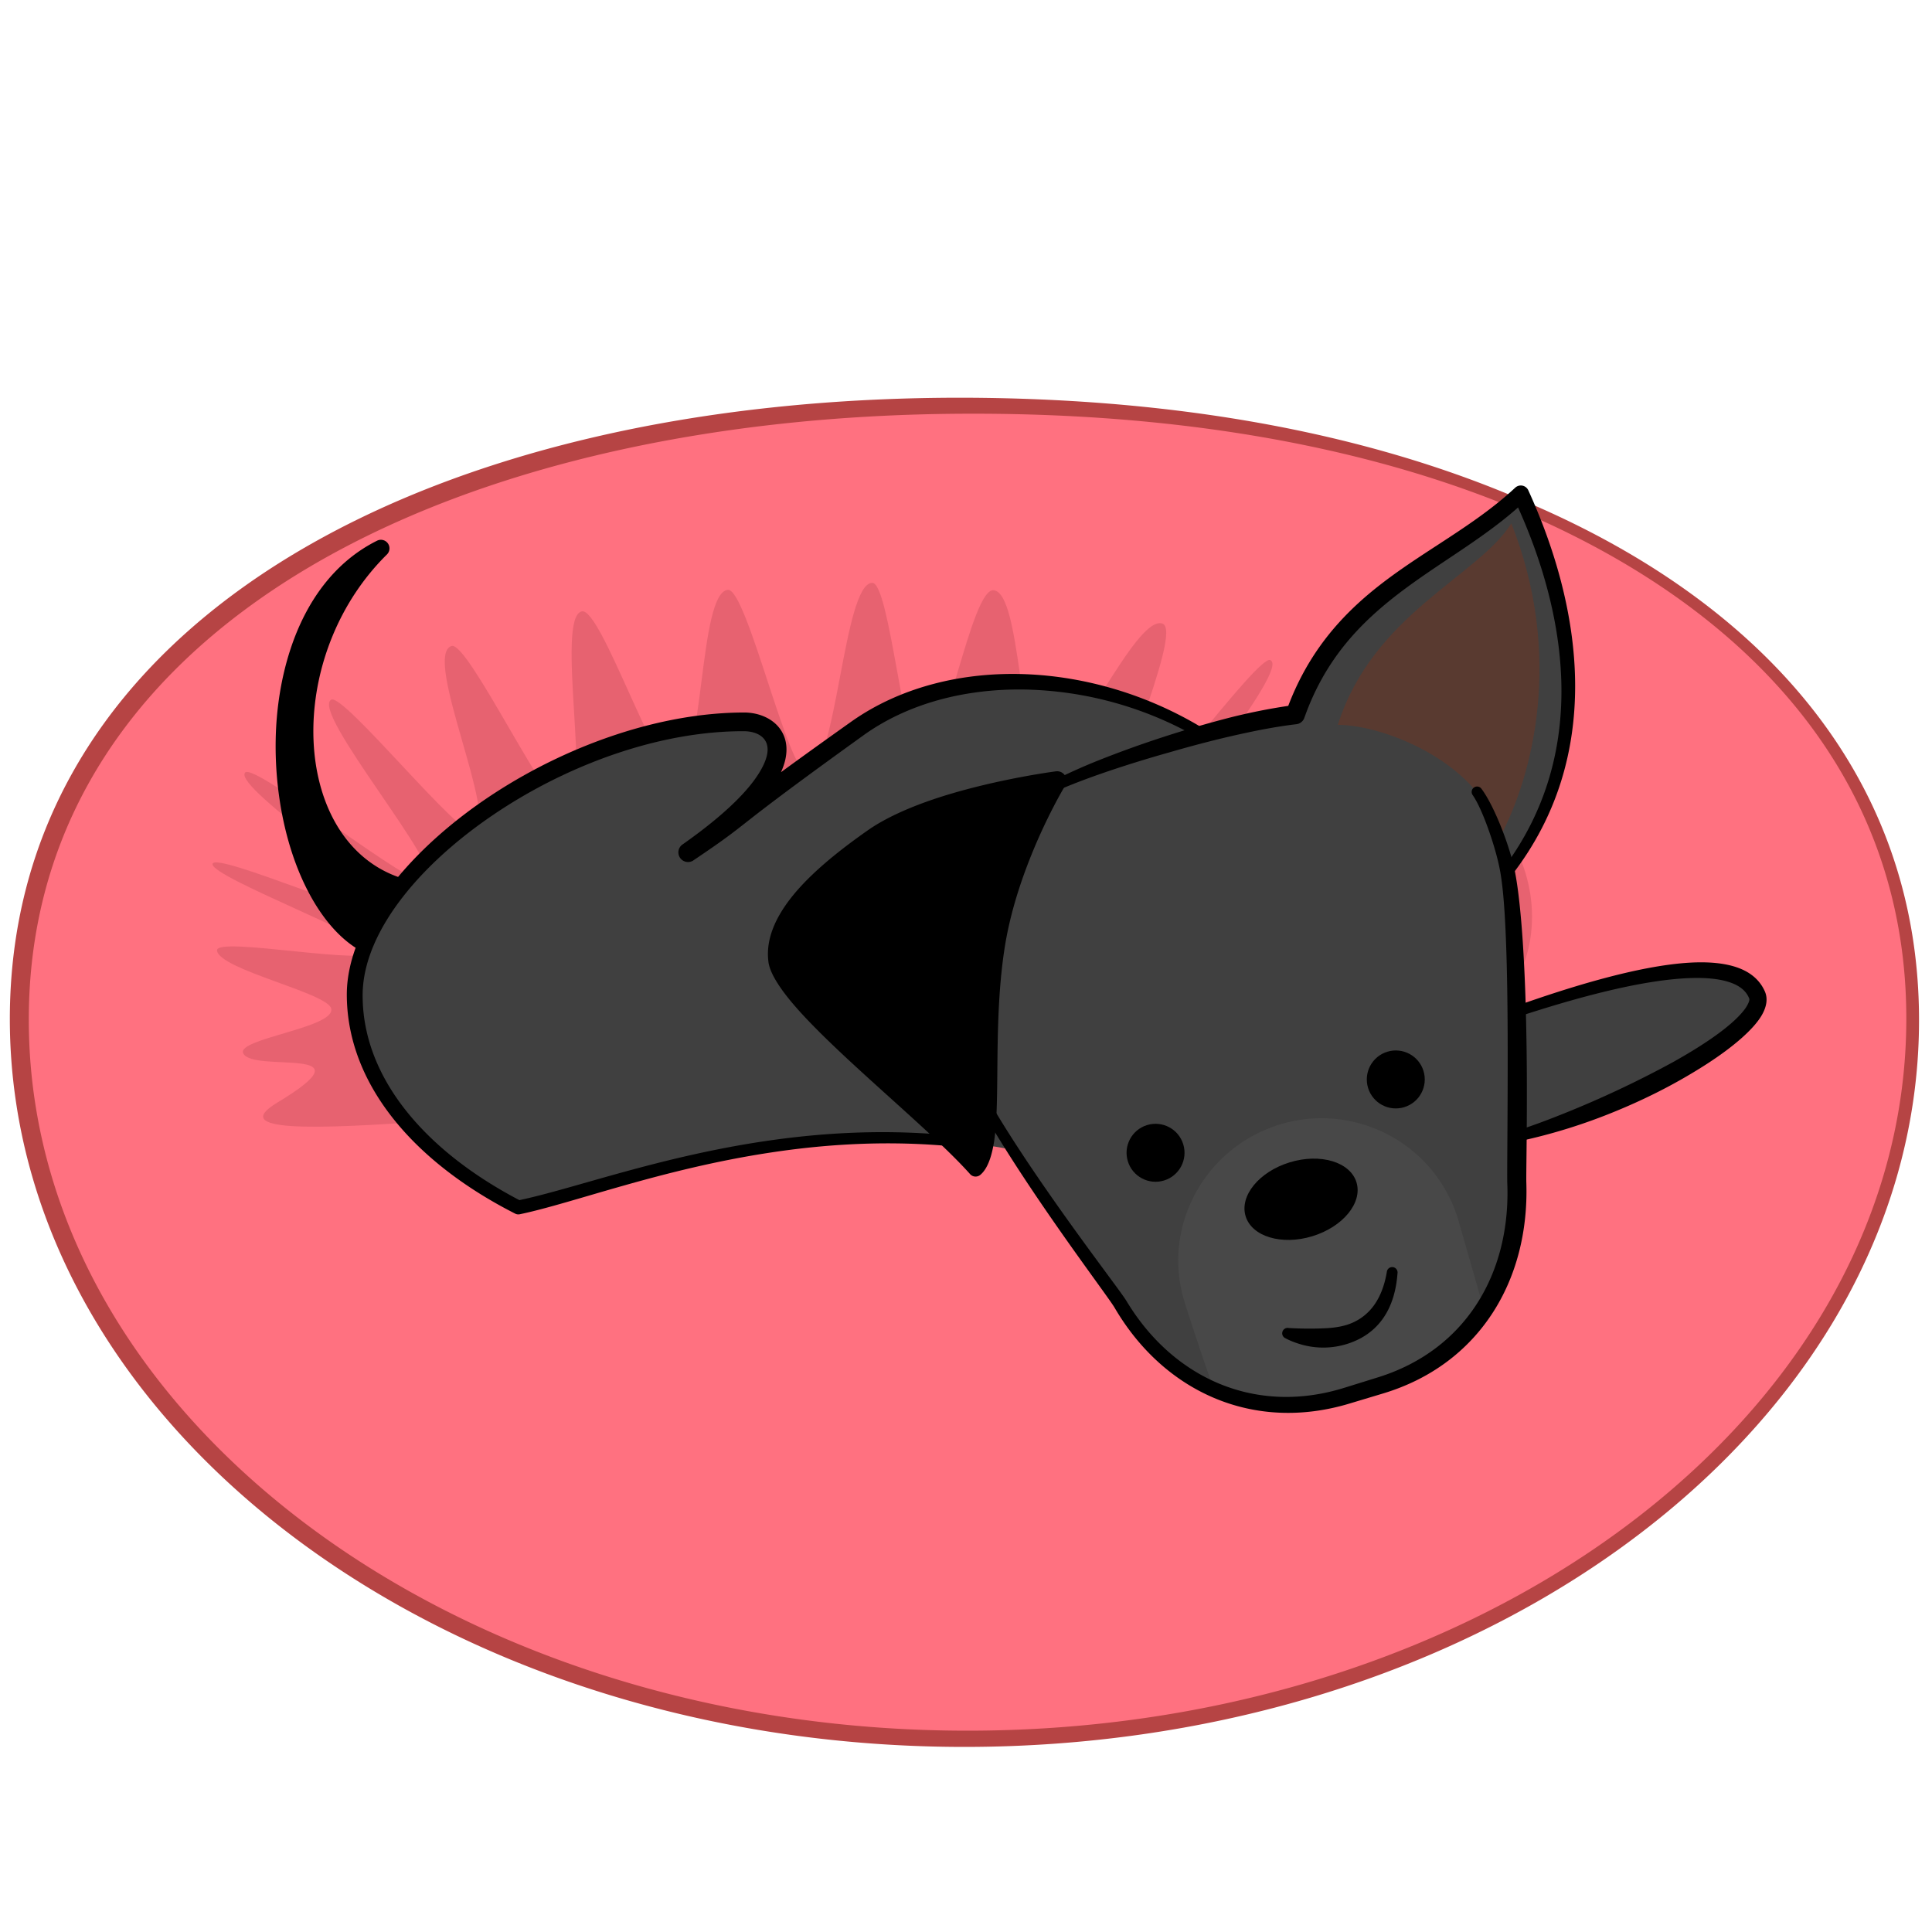<svg data-id="1-2f730fcc884be35-smile" xmlns="http://www.w3.org/2000/svg" viewBox="0 0 100 100"><g fill="none" fill-rule="evenodd"><path fill="#ff7180" d="M50 90c27.062 0 49-16.672 49-37.238S77.062 21 50 21 1 32.196 1 52.762 22.938 90 50 90z"/><path fill="#e76270" d="M44.5 56.667c18.502 0 34.797.3 34.797-9.238 0-3.014-1.83-5.846-4.834-8.311-.384-.315-6.568 4.914-6.988 4.611-.293-.21 5.187-5.955 4.878-6.16-.308-.203-7.791 5.713-8.115 5.516-.324-.197 6.512-6.506 6.173-6.696-.486-.273-8.983 6.954-9.497 6.696-1.007-.506 5.93-8.476 4.83-8.921-.655-.265-7.048 8.563-7.73 8.321-1.163-.412 3.362-9.873 2.137-10.214-1.438-.4-4.55 7.139-6.041 6.847-1.426-.28-1.23-8.395-2.674-8.567-1.18-.14-2.569 8.63-3.744 8.567-.922-.05-1.634-8.95-2.543-8.95-1.495 0-1.844 9.737-3.366 9.826-.98.057-3.131-9.558-4.111-9.464-1.526.147-1.2 9.229-2.695 9.464-1.017.16-3.869-8.55-4.858-8.35-1.402.285.56 9.931-.759 10.297-.913.253-5.132-8.796-5.992-8.504-1.515.513 2.493 9.016 1.187 9.648-.695.337-6.79-7.239-7.413-6.869-1.073.637 5.869 8.732 5.045 9.466-.613.547-9.052-6.289-9.506-5.688-.607.804 8.169 6.536 7.886 7.435-.22.699-9.567-3.454-9.567-2.699 0 .686 8.367 3.844 8.394 4.47.038.892-8.251-.777-8.161 0 .114.987 5.713 2.188 5.909 3.002.238.992-4.907 1.556-4.554 2.316.487 1.047 6.806-.484 1.77 2.55-5.036 3.033 16.889-.401 30.142-.401z"/><g fill="#404040"><path d="M73.19 59.395c5.79.811 18.666-5.722 17.754-7.895-1.625-3.873-15.883 2.264-15.883 2.044 0-1.483-4.549-4.62-5.02-5.977-4.055-11.67-18.219-15.183-25.676-9.852s-5.397 4.14-8.783 6.425c6.55-4.608 4.795-6.777 2.921-6.777-9.317 0-20.142 7.764-20.142 14.137 0 4.398 3.283 8.338 8.468 10.997 5.24-1.07 17.054-6.42 30.405-1.67 3.124 0 10.167-2.244 15.956-1.432z"/><path d="M78.688 25.586c2.325 5.002 4.385 12.906-.69 19.557.853 3.81.44 15.165.474 16.102.173 4.884-2.314 9.024-7.059 10.473l-1.747.534c-4.751 1.451-9.209-.526-11.705-4.742-.508-.859-7.44-9.739-8.756-14.048-2.58-8.447.768-11.731 11.128-14.896 2.56-.781 4.768-1.318 6.683-1.555 2.31-6.48 7.817-7.792 11.672-11.425z"/></g><path fill="#593a30" d="M78.227 27.09c2.709 6.843 1.124 13.036-.608 16.286-.8-3.8-5.91-5.857-8.373-5.857 1.813-5.74 7.277-7.697 8.98-10.43z"/><path fill="#b64444" d="M78.161 25.62c-4.204-1.75-8.844-3.042-13.835-3.877-4.511-.755-9.308-1.136-14.326-1.157-6.903-.02-13.478.681-19.444 2.088-6.961 1.641-13.098 4.235-17.975 7.723C5.046 35.787.507 43.307.509 52.762.52 64.093 7.077 74.264 17.485 81.173c8.69 5.77 20.066 9.261 32.515 9.247 12.439-.017 23.799-3.53 32.469-9.316 10.354-6.909 16.875-17.052 16.86-28.342-.009-6.393-2.11-11.889-5.812-16.434-3.473-4.265-8.358-7.692-14.249-10.233a.279.279 0 0 0-.221.512c5.79 2.517 10.592 5.898 13.998 10.105 3.599 4.445 5.635 9.812 5.626 16.05-.015 11.064-6.453 20.973-16.618 27.716C73.485 86.162 62.27 89.596 50 89.58c-12.261-.014-23.459-3.472-32.007-9.17C7.882 73.666 1.48 63.784 1.491 52.761c.002-9.119 4.409-16.349 11.67-21.555 4.78-3.427 10.793-5.977 17.613-7.616C36.671 22.174 43.17 21.434 50 21.414c4.975-.02 9.734.32 14.213 1.026 4.948.78 9.556 2.005 13.736 3.695a.278.278 0 1 0 .212-.516z"/><path fill="#000" d="M18.544 49.142c-1.449-.868-2.647-2.666-3.397-4.904-.598-1.785-.91-3.848-.878-5.9.025-1.632.279-3.257.767-4.74.804-2.446 2.263-4.505 4.478-5.61a.444.444 0 0 1 .515.71c-2.508 2.476-3.754 5.844-3.808 8.938-.063 3.643 1.523 6.917 4.706 7.86.148.042-2.253 3.728-2.383 3.646z"/><path fill="#000" d="M40.423 39.97c.877-.643 2.049-1.488 3.668-2.638 2.497-1.755 5.705-2.572 9.044-2.434 3.021.125 6.145 1.028 8.93 2.674a.28.28 0 0 1-.278.484 18.75 18.75 0 0 0-8.676-2.365c-3.143-.065-6.151.72-8.472 2.407-5.522 3.975-5.808 4.34-6.975 5.2-.408.302-.924.662-1.803 1.255a.5.5 0 0 1-.566-.82c2.258-1.586 3.503-2.86 4.075-3.857.353-.615.438-1.084.295-1.43-.176-.427-.673-.597-1.162-.599-4.145-.01-8.596 1.554-12.226 3.84-4.314 2.717-7.496 6.444-7.507 9.813-.007 2.293.922 4.457 2.562 6.371 1.387 1.62 3.279 3.058 5.55 4.248 2.781-.58 7.331-2.282 12.936-3.086 2.769-.397 5.795-.576 8.99-.299a.279.279 0 1 1-.046.556c-3.15-.25-6.128-.05-8.853.362-5.671.855-10.25 2.625-13.008 3.198a.358.358 0 0 1-.236-.033c-2.972-1.51-5.332-3.44-6.839-5.63-1.206-1.752-1.869-3.673-1.875-5.687-.011-3.59 3.263-7.652 7.844-10.574 3.764-2.4 8.394-4.036 12.708-4.047.794-.002 1.558.33 1.94.95.237.381.342.88.203 1.498a3.333 3.333 0 0 1-.223.642zm38.215 19.1a29 29 0 0 0 5.025-1.569 30.687 30.687 0 0 0 1.924-.869 27.913 27.913 0 0 0 2.764-1.565c1.384-.896 2.394-1.78 2.817-2.485.288-.479.335-.909.186-1.254-.255-.589-.735-.999-1.403-1.24-.663-.24-1.523-.317-2.499-.26-2.693.157-6.322 1.301-8.976 2.245a.279.279 0 0 0 .179.528c2.62-.855 6.196-1.888 8.834-1.976.847-.029 1.592.041 2.162.262.418.162.731.41.884.785.029.071.001.151-.037.241a1.723 1.723 0 0 1-.247.396c-.62.785-1.977 1.731-3.682 2.68a53.01 53.01 0 0 1-5.583 2.63c-.837.336-1.67.652-2.492.912a.28.28 0 0 0 .144.54z"/><path fill="#000" d="M66.679 36.536c.896-2.349 2.204-4.027 3.701-5.384 2.531-2.293 5.613-3.638 8.044-5.906a.426.426 0 0 1 .68.131c1.252 2.742 2.421 6.336 2.425 10.118.003 3.267-.857 6.674-3.275 9.796a.279.279 0 1 1-.443-.338c2.276-3.033 3.055-6.316 3.007-9.452-.053-3.423-1.088-6.67-2.243-9.235-2.333 2.064-5.18 3.422-7.545 5.598-1.438 1.325-2.694 2.962-3.518 5.292a.497.497 0 0 1-.408.328c-.829.098-1.714.255-2.661.46-1.216.26-2.534.596-3.961 1.011a63.862 63.862 0 0 0-2.886.885c-1.027.343-1.966.69-2.817 1.058a.279.279 0 0 1-.235-.505 31.24 31.24 0 0 1 2.238-1.006 55.551 55.551 0 0 1 3.451-1.247 56.607 56.607 0 0 1 3.323-.972 30.62 30.62 0 0 1 3.123-.632z"/><path fill="#484848" d="m76.82 67.821-1.331-4.648a7.341 7.341 0 0 0-3.542-4.39 7.4 7.4 0 0 0-5.894-.519 7.428 7.428 0 0 0-5.047 6.398 7.293 7.293 0 0 0 .339 2.834c-.001-.004.278.875.608 1.867.434 1.301.954 2.795.954 2.795.021.073 4.05 1.066 7.472 0 3.533-1.1 6.462-4.262 6.44-4.337z"/><g fill="#000" transform="translate(.509 20.586)"><path d="M75.705 20.55c.293.418.611 1.167.884 1.957.256.74.469 1.514.566 2.097.189 1.11.275 2.843.325 4.767.046 1.828.052 3.826.048 5.63-.005 2.874-.035 5.252-.02 5.661.091 2.33-.447 4.487-1.575 6.238-1.13 1.755-2.852 3.1-5.119 3.805l-1.745.542c-2.275.71-4.485.598-6.428-.197-1.954-.8-3.637-2.286-4.854-4.313-.267-.444-2.268-3.03-4.327-6.02-.927-1.345-1.865-2.772-2.66-4.122a.279.279 0 0 0-.482.28c.784 1.371 1.712 2.822 2.63 4.19 2.011 2.996 3.972 5.588 4.232 6.032 1.28 2.19 3.074 3.797 5.16 4.678 2.101.887 4.5 1.037 6.98.293l1.75-.526c2.495-.749 4.395-2.214 5.651-4.13 1.245-1.899 1.855-4.244 1.773-6.785-.013-.368.032-2.336.028-4.82a155.068 155.068 0 0 0-.076-4.85c-.088-2.592-.266-5.059-.554-6.49-.127-.612-.378-1.422-.682-2.19-.33-.837-.72-1.623-1.056-2.058a.28.28 0 0 0-.449.331z"/><ellipse cx="66.842" cy="41.46" rx="3" ry="2" transform="rotate(-16.98 66.933 41.504)"/><circle cx="59.311" cy="39.057" r="1.5" transform="rotate(-16.98 59.391 39.1)"/><circle cx="71.743" cy="35.256" r="1.5" transform="rotate(-16.98 71.84 35.292)"/><path d="M66.029 48.684s.352.201.924.35a4.12 4.12 0 0 0 2.953-.346c.957-.515 1.781-1.503 1.919-3.362a.279.279 0 1 0-.553-.068c-.256 1.498-.957 2.255-1.767 2.616-.43.192-.888.256-1.319.285a17.13 17.13 0 0 1-1.289.02 26.449 26.449 0 0 1-.697-.026.28.28 0 0 0-.171.531zM39.259 29.145c.053.65.693 1.602 1.684 2.688 2.383 2.612 6.779 6.132 8.761 8.354a.382.382 0 0 0 .53.036c.448-.374.7-1.247.795-2.468.18-2.3-.07-5.935.471-9.332.243-1.534.703-3.019 1.195-4.3.908-2.368 1.927-4.04 1.927-4.04a.49.49 0 0 0-.487-.744s-3.024.393-5.917 1.311c-1.392.443-2.75 1.014-3.745 1.696-1.598 1.114-3.014 2.27-3.959 3.441-.901 1.117-1.383 2.25-1.255 3.358z"/></g></g></svg>